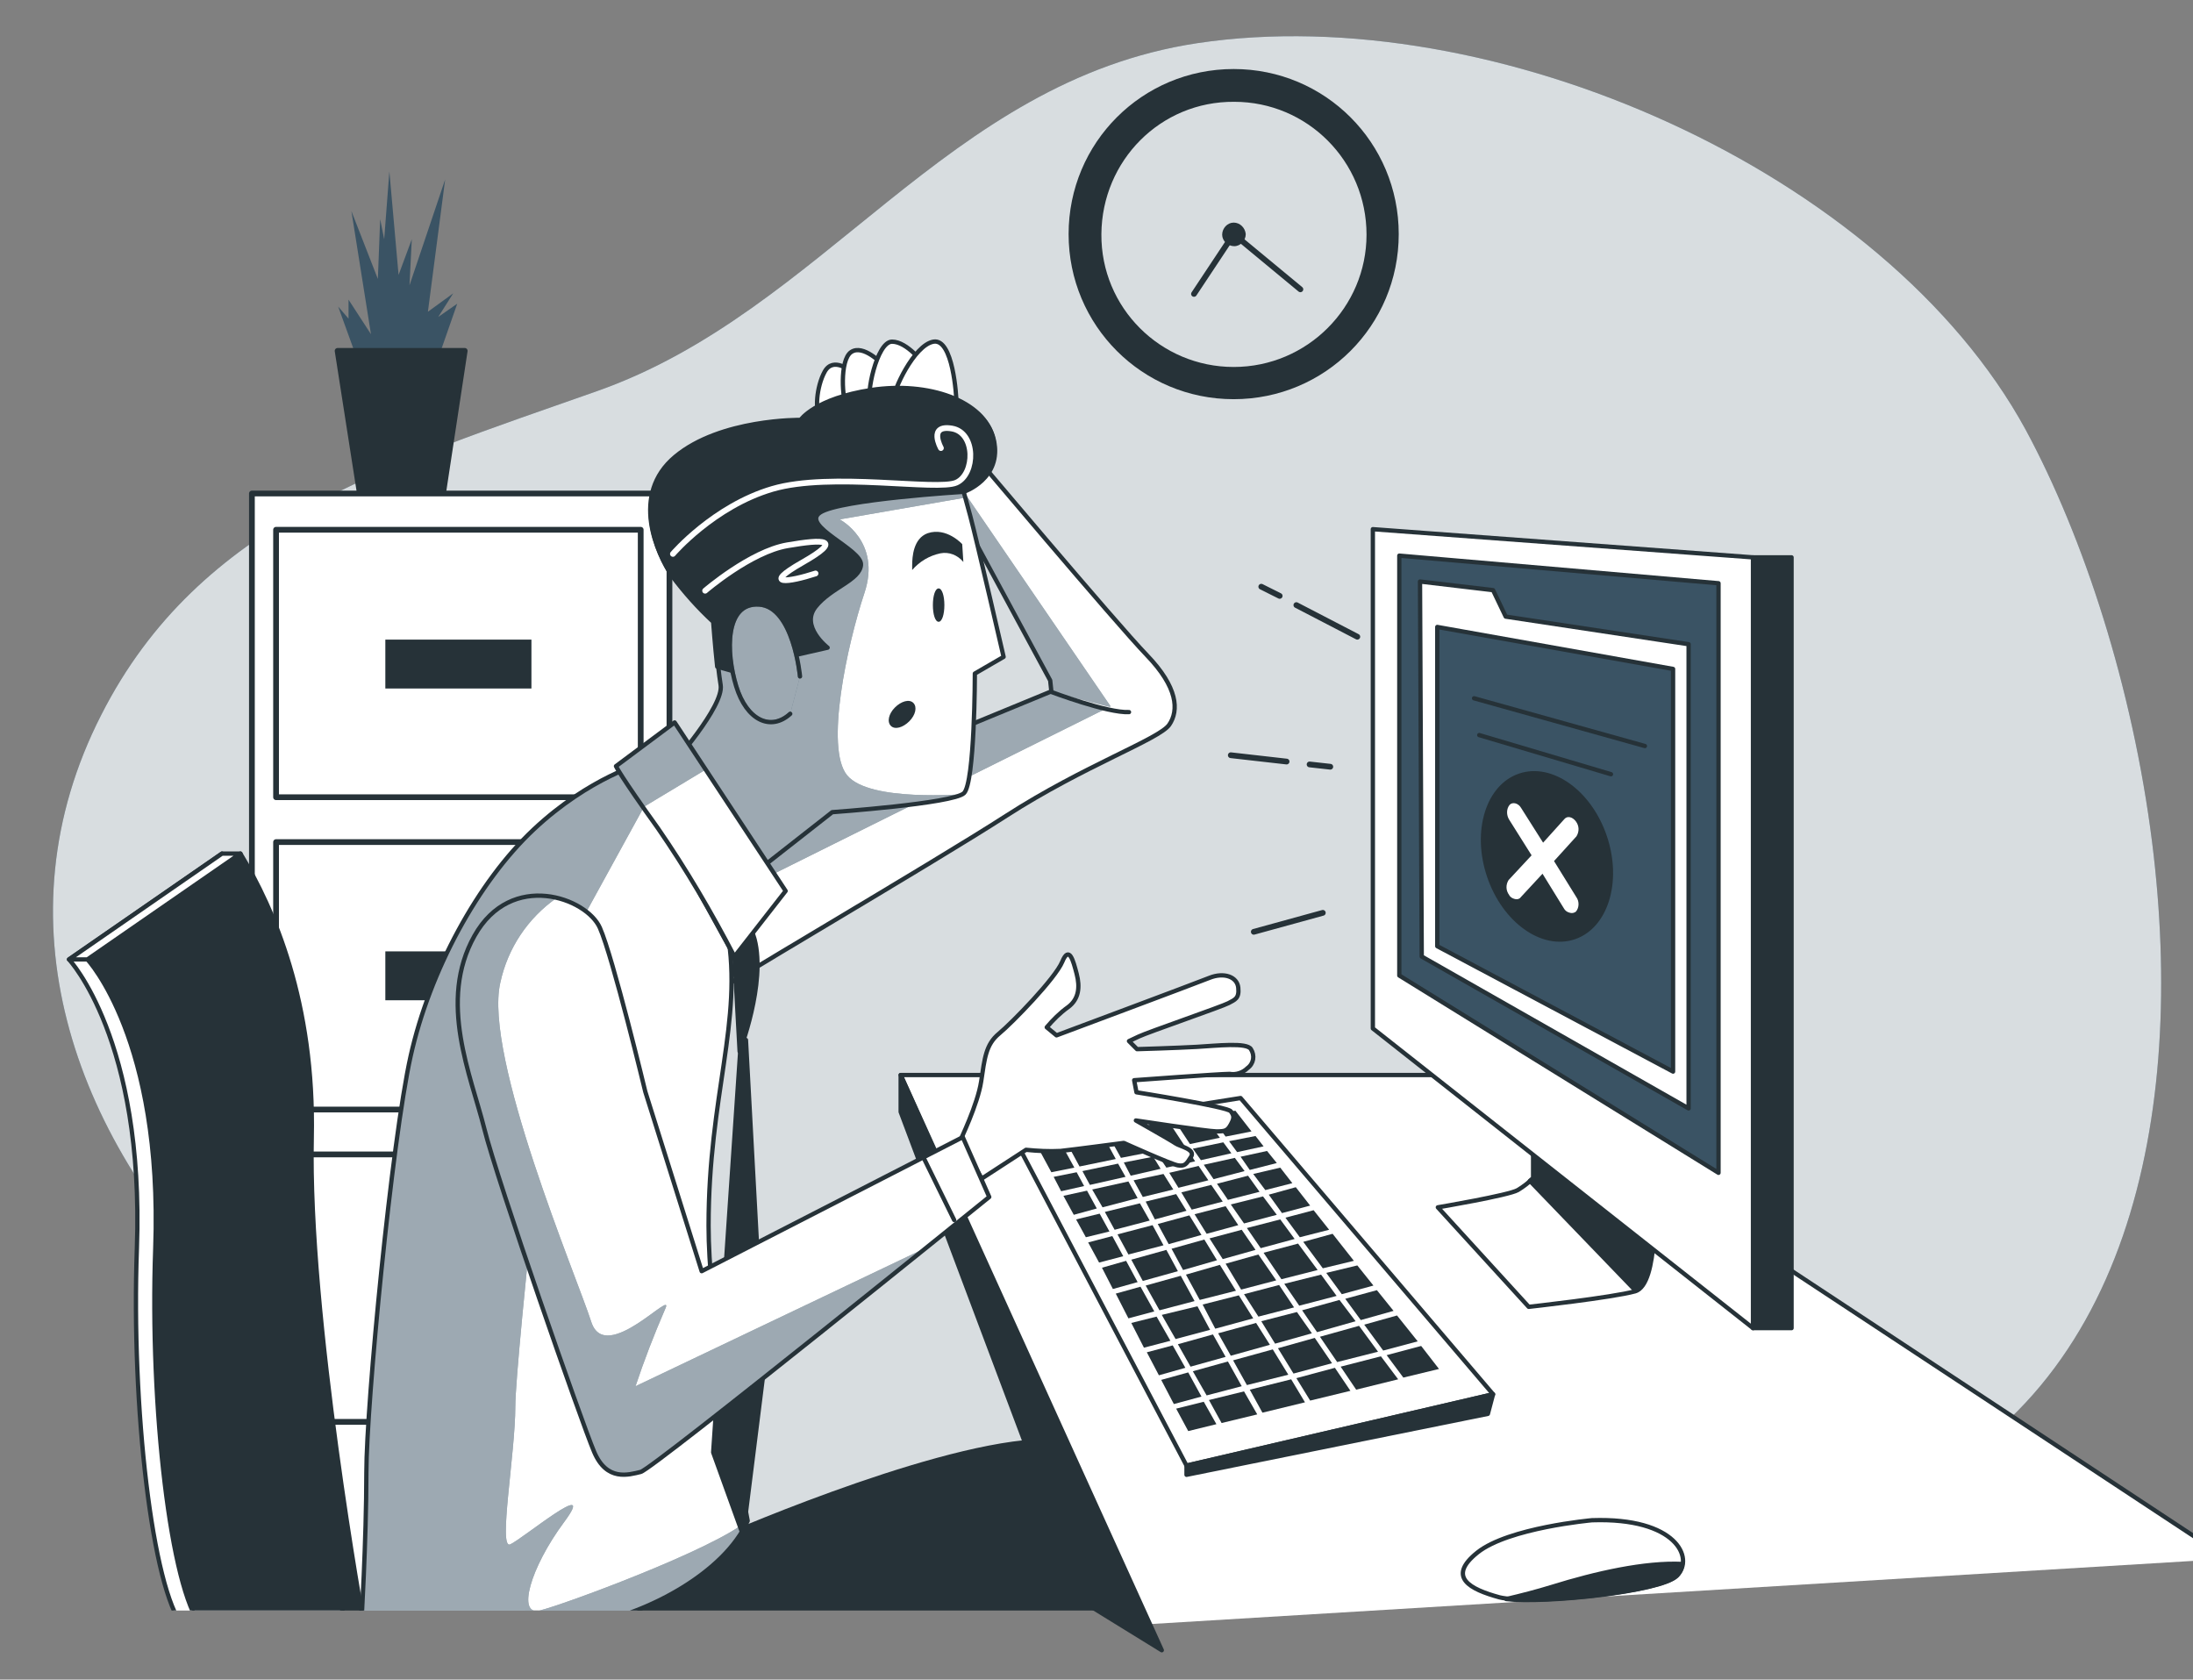 <?xml version="1.0" encoding="utf-8"?>
<!-- Generator: Adobe Illustrator 25.2.0, SVG Export Plug-In . SVG Version: 6.00 Build 0)  -->
<svg version="1.1" id="Layer_1" xmlns="http://www.w3.org/2000/svg" xmlns:xlink="http://www.w3.org/1999/xlink" x="0px" y="0px"
	 viewBox="0 0 381.3 292" style="enable-background:new 0 0 381.3 292;" xml:space="preserve">
<rect x="0" y="0" width="381.3" height="292" fill="#808080" stroke="none"/>
<style type="text/css">
	.st0{fill:#3A5364;}
	.st1{opacity:0.8;fill:#FFFFFF;enable-background:new    ;}
	.st2{fill:#FFFFFF;stroke:#263238;stroke-width:0.75;stroke-linecap:round;stroke-linejoin:round;}
	.st3{fill:#263238;stroke:#263238;stroke-width:0.75;stroke-linecap:round;stroke-linejoin:round;}
	.st4{fill:#263238;}
	.st5{fill:#3A5364;stroke:#263238;stroke-width:0.75;stroke-linecap:round;stroke-linejoin:round;}
	.st6{fill:#FFFFFF;}
	.st7{fill:none;stroke:#263238;stroke-width:0.75;stroke-linecap:round;stroke-linejoin:round;}
	.st8{fill:none;stroke:#263238;stroke-linecap:round;stroke-linejoin:round;}
	.st9{fill:#263238;stroke:#263238;stroke-linecap:round;stroke-linejoin:round;}
	.st10{fill:#FFFFFF;stroke:#263238;stroke-linecap:round;stroke-linejoin:round;}
	.st11{clip-path:url(#SVGID_2_);}
	.st12{clip-path:url(#SVGID_4_);}
	.st13{opacity:0.5;fill:#FFFFFF;enable-background:new    ;}
	.st14{clip-path:url(#SVGID_6_);}
	.st15{clip-path:url(#SVGID_8_);}
	.st16{fill:none;stroke:#FFFFFF;stroke-linecap:round;stroke-miterlimit:10;}
	.st17{clip-path:url(#SVGID_10_);}
	
		.st18{opacity:0.5;fill:#FFFFFF;stroke:#263238;stroke-width:0.75;stroke-linecap:round;stroke-linejoin:round;enable-background:new    ;}
	.st19{clip-path:url(#SVGID_12_);}
	.st20{clip-path:url(#SVGID_14_);}
</style>
<g id="freepik--background-simple--inject-4">
	<path class="st0" d="M374.2,146.5c-3.4-27-11.9-53.1-22-71.8c-24.5-44.9-92.6-74.9-144-67.2c-43.8,6.6-64.9,46.6-104.4,60.5
		c-36.3,12.8-69.1,22.6-86.2,56.3C-18.7,195.4,70,273.2,146.1,267.1c24-1.9,45.4-11.1,70.1-6.8c50,8.8,66.6,18.2,110.8,0.7
		C370.4,243.6,380.1,193.7,374.2,146.5z"/>
	<path class="st1" d="M374.2,146.5c-3.4-27-11.9-53.1-22-71.8c-24.5-44.9-92.6-74.9-144-67.2c-43.8,6.6-64.9,46.6-104.4,60.5
		c-36.3,12.8-69.1,22.6-86.2,56.3C-18.7,195.4,70,273.2,146.1,267.1c24-1.9,45.4-11.1,70.1-6.8c50,8.8,66.6,18.2,110.8,0.7
		C370.4,243.6,380.1,193.7,374.2,146.5z"/>
</g>
<g id="freepik--Device--inject-4">
	<polyline class="st2" points="199.2,282.4 156.6,186.9 259.9,186.9 387.4,271 	"/>
	<polygon class="st3" points="188.7,278.7 156.6,193.3 156.6,186.9 202,286.9 	"/>
	<polygon class="st2" points="215.7,190.9 259.6,242.4 206.3,254.8 176,197.2 	"/>
	<polygon class="st3" points="206.3,254.8 206.3,256.4 258.7,245.8 259.6,242.4 	"/>
	<polygon class="st4" points="214,209.4 216.3,212.7 222,211.2 219.6,208 	"/>
	<polygon class="st4" points="235.7,229.7 232.9,226 226.4,227.8 229,231.6 	"/>
	<polygon class="st4" points="209.3,202.5 211,205 216.4,203.6 214.7,201.3 	"/>
	<polygon class="st4" points="219.7,217.8 222.8,222.4 229.1,220.8 225.7,216.2 	"/>
	<polygon class="st4" points="236,220 230.6,221.3 233.3,225 238.8,223.5 	"/>
	<polygon class="st4" points="223.3,223.2 225.9,227 232.4,225.3 229.7,221.6 	"/>
	<polygon class="st4" points="203.3,203.9 204.9,206.5 210.1,205.2 208.4,202.7 	"/>
	<polygon class="st4" points="216.8,213.5 219.2,217 225.1,215.4 222.6,212 	"/>
	<polygon class="st4" points="211.6,205.8 213.5,208.6 219,207.2 217,204.4 	"/>
	<polygon class="st4" points="199.9,212.2 198.2,209.2 192.1,210.7 193.8,213.8 	"/>
	<polygon class="st4" points="191.1,219.5 195.3,218.4 193.4,214.9 189.2,216 	"/>
	<polygon class="st4" points="201.4,200.9 202.8,203 207.8,201.9 206.5,199.9 	"/>
	<polygon class="st4" points="197.8,208.3 196.2,205.4 189.9,206.8 191.7,209.9 	"/>
	<polygon class="st4" points="195.4,202.1 196.6,204.4 201.8,203.2 200.5,201.1 	"/>
	<polygon class="st4" points="186.7,211.2 190.7,210.1 189,207 184.9,207.9 	"/>
	<polygon class="st4" points="188.2,203.6 189.5,206 195.7,204.6 194.4,202.3 	"/>
	<polygon class="st4" points="207.7,211.1 209.8,214.5 215.3,213 213.1,209.7 	"/>
	<polygon class="st4" points="221.9,222.6 218.8,218.1 213.1,219.7 215.8,224.2 	"/>
	<polygon class="st4" points="197.1,205.2 198.7,208.1 204,206.8 202.3,204.1 	"/>
	<polygon class="st4" points="198.3,223.7 194,224.9 196.2,229.2 200.7,228 	"/>
	<polygon class="st4" points="210.3,215.3 212.6,218.9 218.3,217.3 215.9,213.8 	"/>
	<polygon class="st4" points="206.3,210.5 204.5,207.6 199.2,208.9 200.8,212 	"/>
	<polygon class="st4" points="216.3,241.9 210.2,243.4 212.4,247.4 218.6,245.9 	"/>
	<polygon class="st4" points="206.9,198.9 212.1,197.8 209.3,194 204.2,194.8 	"/>
	<polygon class="st4" points="194,201.5 191.5,196.9 185.1,198 187.7,202.8 	"/>
	<polygon class="st4" points="202.3,216.5 200.4,213 194.3,214.6 196.2,218.1 	"/>
	<polygon class="st4" points="217.9,229.2 215.4,225.2 209.1,226.8 211.3,231 	"/>
	<polygon class="st4" points="214.9,224.4 212.1,219.9 206.2,221.6 208.6,226 	"/>
	<polygon class="st4" points="225,227.3 222.4,223.4 216.3,225 218.8,228.9 	"/>
	<polygon class="st4" points="208.9,214.7 206.8,211.3 201.3,212.8 203.2,216.3 	"/>
	<polygon class="st4" points="205.4,207.3 207.2,210.3 212.6,208.9 210.6,206 	"/>
	<polygon class="st4" points="211.6,219.1 209.4,215.5 203.7,217.1 205.7,220.8 	"/>
	<polygon class="st4" points="228.1,231.8 225.5,228.1 219.3,229.7 221.7,233.6 	"/>
	<polygon class="st4" points="224,239 221.3,234.6 214.4,236.5 216.8,240.8 	"/>
	<polygon class="st4" points="203.5,233.1 201.1,228.9 196.7,230 198.9,234.3 	"/>
	<polygon class="st4" points="195.8,219.2 191.6,220.4 193.5,224.1 197.8,222.9 	"/>
	<polygon class="st4" points="215.9,241 213.5,236.7 207.4,238.4 209.8,242.6 	"/>
	<polygon class="st4" points="204.8,221 202.8,217.3 196.7,219 198.7,222.7 	"/>
	<polygon class="st4" points="207.4,199.7 208.8,201.7 214.1,200.5 212.7,198.6 	"/>
	<polygon class="st4" points="184.5,207.1 188.5,206.2 187.2,203.8 183.2,204.6 	"/>
	<polygon class="st4" points="200.9,200.1 205.9,199.1 203.2,195 198.3,195.8 	"/>
	<polygon class="st4" points="194.9,201.3 200,200.3 197.3,196 192.4,196.8 	"/>
	<polygon class="st4" points="192.9,214.1 191.2,211 187.1,212 188.8,215.1 	"/>
	<polygon class="st4" points="213.1,197.6 217.6,196.7 214.8,193.1 210.3,193.8 	"/>
	<polygon class="st4" points="186.8,203 184.1,198.1 180.1,198.8 182.8,203.8 	"/>
	<polygon class="st4" points="209.3,243.7 204.5,244.9 206.6,248.8 211.5,247.6 	"/>
	<polygon class="st4" points="232.1,237.8 225.4,239.6 227.8,243.5 234.8,241.8 	"/>
	<polygon class="st4" points="224.5,239.8 217.3,241.6 219.5,245.6 226.9,243.8 	"/>
	<polygon class="st4" points="240.1,235.8 233.1,237.6 235.8,241.6 243.1,239.8 	"/>
	<polygon class="st4" points="247.1,234 241.1,235.6 244,239.5 250.2,238 	"/>
	<polygon class="st4" points="206.6,238.6 201.9,239.9 204.1,244.1 208.9,242.8 	"/>
	<polygon class="st4" points="220.8,233.8 218.4,230 211.8,231.8 214,235.7 	"/>
	<polygon class="st4" points="231.6,237 228.6,232.6 222.2,234.4 224.9,238.8 	"/>
	<polygon class="st4" points="213.1,235.9 210.9,232 204.8,233.7 207,237.6 	"/>
	<polygon class="st4" points="201.5,239.1 206.1,237.8 203.9,233.9 199.4,235.1 	"/>
	<polygon class="st4" points="207.7,226.2 205.3,221.8 199.2,223.5 201.6,227.8 	"/>
	<polygon class="st4" points="239.6,235 236.3,230.5 229.5,232.4 232.5,236.8 	"/>
	<polygon class="st4" points="210.4,231.2 208.2,227.1 202,228.6 204.4,232.8 	"/>
	<polygon class="st4" points="226.6,215.9 230,220.5 235.4,219.2 231.7,214.5 	"/>
	<polygon class="st4" points="220,206.9 224.7,205.7 222.6,203 217.9,204.1 	"/>
	<polygon class="st4" points="215.7,201.1 217.3,203.4 222,202.2 220.3,200.1 	"/>
	<polygon class="st4" points="246.5,233.2 242.9,228.7 237.2,230.3 240.5,234.8 	"/>
	<polygon class="st4" points="220.6,207.7 222.9,210.9 227.8,209.6 225.3,206.4 	"/>
	<polygon class="st4" points="233.9,225.8 236.6,229.5 242.3,227.9 239.4,224.3 	"/>
	<polygon class="st4" points="215.1,200.3 219.7,199.3 218.3,197.5 213.7,198.4 	"/>
	<polygon class="st4" points="226,215.1 231.1,213.8 228.4,210.4 223.5,211.7 	"/>
	<path class="st2" d="M266.6,196.6v8.2c-0.8,0.8-1.7,1.5-2.7,2.1c-1.5,0.9-13.9,3-13.9,3l15.8,17.3c0,0,14.5-1.6,18.5-2.7
		c4.2-1.2,3.3-16.7,3.3-16.7L266.6,196.6z"/>
	<path class="st3" d="M266.6,196.6v8.2c0,0-0.2,0.2-0.6,0.5l18.4,19.1c3.9-1.8,3.1-16.6,3.1-16.6L266.6,196.6z"/>
	<polygon class="st2" points="238.7,92 238.7,178.8 304.8,230.9 304.8,96.9 	"/>
	<polygon class="st5" points="243.3,96.6 243.3,169.6 298.8,203.9 298.8,101.4 	"/>
	<rect x="304.8" y="96.9" class="st3" width="6.7" height="134"/>
	<polygon class="st2" points="246.9,101.1 247.2,166.3 293.6,192.7 293.6,112 261.8,107.2 259.6,102.6 	"/>
	<polygon class="st5" points="249.9,109 249.9,164.5 290.9,186.3 290.9,116.3 	"/>
	<ellipse transform="matrix(0.948 -0.318 0.318 0.948 -33.358 93.372)" class="st4" cx="269" cy="148.8" rx="11" ry="15.2"/>
	<path class="st6" d="M270.2,149.7l3.9-4.3c0.5-0.8,0.5-1.8-0.1-2.6c-0.6-0.8-1.5-1-2-0.4l-3.7,4.1l-3.8-6c-0.5-0.9-1.5-1.1-2-0.6
		c-0.6,0.7-0.6,1.8-0.1,2.6l3.9,6.2l-4,4.3c-0.5,0.8-0.5,1.8,0.1,2.6c0.2,0.4,0.6,0.6,1,0.7c0.4,0.1,0.8,0,1-0.3l3.8-4.1l3.7,6
		c0.2,0.4,0.6,0.7,1.1,0.8c0.4,0.1,0.7,0,1-0.2c0.6-0.7,0.6-1.8,0.1-2.5L270.2,149.7z"/>
	<line class="st7" x1="257.2" y1="127.8" x2="280.1" y2="134.6"/>
	<line class="st7" x1="256.3" y1="121.4" x2="286" y2="129.7"/>
	<path class="st2" d="M276.8,264.3c0,0-14.5,1.3-19.9,5.6c-5.4,4.3-1.3,6.4,3.8,7.8c5.1,1.3,27.9-0.8,30.9-3.8
		S291.5,263.8,276.8,264.3z"/>
	<path class="st3" d="M291.5,274c0.6-0.6,0.9-1.3,1-2.1c-6.5-0.3-15,1.6-22.7,4c-2.6,0.8-5.3,1.5-7.9,2.1
		C268.6,278.8,288.8,276.7,291.5,274z"/>
	<line class="st8" x1="225.4" y1="105.2" x2="236" y2="110.7"/>
	<line class="st8" x1="219.3" y1="102" x2="222.5" y2="103.6"/>
	<line class="st8" x1="227.7" y1="132.9" x2="231.3" y2="133.3"/>
	<line class="st8" x1="214" y1="131.3" x2="223.7" y2="132.4"/>
	<line class="st8" x1="230" y1="158.7" x2="218" y2="162"/>
</g>
<g id="freepik--Clock--inject-4">
	<path class="st4" d="M214.5,12c-15.9,0-28.7,12.8-28.7,28.7c0,15.9,12.8,28.7,28.7,28.7c15.9,0,28.7-12.8,28.7-28.7
		S230.4,12,214.5,12L214.5,12z M214.5,63.8c-12.7,0-23.1-10.3-23-23.1s10.3-23.1,23.1-23c12.7,0,23,10.3,23,23.1
		C237.6,53.4,227.3,63.8,214.5,63.8C214.6,63.8,214.5,63.8,214.5,63.8L214.5,63.8z"/>
	<path class="st4" d="M216.6,40.7c0,1.1-0.9,2.1-2,2.1c-1.1,0-2.1-0.9-2.1-2c0-1.1,0.9-2.1,2-2.1c0,0,0,0,0,0
		C215.6,38.7,216.5,39.6,216.6,40.7z"/>
	<polyline class="st8" points="207.6,51.1 214.5,40.7 226.1,50.3 	"/>
</g>
<g id="freepik--file-cabinet--inject-4">
	<polyline class="st0" points="62.2,62.7 58.8,53.3 60.6,55.4 60.6,52.1 64.5,58.1 61.1,36.7 65.7,48.5 66.1,38.1 66.8,41.6 
		67.7,29.8 69.3,47.8 71.6,41.6 71.2,49.6 77.4,31.2 74.4,54.2 78.8,51 76.2,55.1 79.5,52.8 75.8,63.4 62.4,63.6 	"/>
	<polygon class="st9" points="77,86 62.6,86 58.7,61 80.8,61 	"/>
	<rect x="43.8" y="85.8" class="st10" width="72.6" height="193.1"/>
	<rect x="48" y="92.1" class="st8" width="63.4" height="46.5"/>
	<rect x="67" y="111.2" class="st4" width="25.4" height="8.5"/>
	<rect x="48" y="146.4" class="st8" width="63.4" height="46.5"/>
	<rect x="67" y="165.4" class="st4" width="25.4" height="8.5"/>
	<rect x="48" y="200.7" class="st8" width="63.4" height="46.5"/>
	<rect x="67" y="219.7" class="st4" width="25.4" height="8.5"/>
</g>
<g id="freepik--Character--inject-4">
	<g>
		<defs>
			<rect id="SVGID_1_" y="52" width="230" height="228"/>
		</defs>
		<clipPath id="SVGID_2_">
			<use xlink:href="#SVGID_1_"  style="overflow:visible;"/>
		</clipPath>
		<g class="st11">
			<path class="st3" d="M124.1,267.9c0,0,36.4-16.1,55.9-17.3l14.3,31.5H86.6L124.1,267.9z"/>
			<path class="st6" d="M168.4,77.9c0,0,25.6,30.4,31,36c5.4,5.6,5.6,9.6,3.9,12.1s-14.8,7.1-28.3,15.8s-51.8,31-52.2,31.8
				s-4.1-27-4.1-27l64.1-26.4l-0.2-1.9l-20.8-38.5L168.4,77.9z"/>
			<g>
				<defs>
					<path id="SVGID_3_" d="M168.4,77.9c0,0,25.6,30.4,31,36c5.4,5.6,5.6,9.6,3.9,12.1s-14.8,7.1-28.3,15.8s-51.8,31-52.2,31.8
						s-4.1-27-4.1-27l64.1-26.4l-0.2-1.9l-20.8-38.5L168.4,77.9z"/>
				</defs>
				<clipPath id="SVGID_4_">
					<use xlink:href="#SVGID_3_"  style="overflow:visible;"/>
				</clipPath>
				<g class="st12">
					<path class="st0" d="M193.1,122.8l-29.7-43.4l-1.4,0.4l20.8,38.5l0.2,1.9l-64.1,26.4c0,0,0.1,0.5,0.2,1.3l4.2,9.6L193.1,122.8z
						"/>
					<path class="st13" d="M193.1,122.8l-29.7-43.4l-1.4,0.4l20.8,38.5l0.2,1.9l-64.1,26.4c0,0,0.1,0.5,0.2,1.3l4.2,9.6L193.1,122.8
						z"/>
				</g>
			</g>
			<path class="st7" d="M168.4,77.9c0,0,25.6,30.4,31,36c5.4,5.6,5.6,9.6,3.9,12.1s-14.8,7.1-28.3,15.8s-51.8,31-52.2,31.8
				s-4.1-27-4.1-27l64.1-26.4l-0.2-1.9l-20.8-38.5L168.4,77.9z"/>
			<path class="st2" d="M148,64.6c0,0-3.1-2.7-4.6,0s-1.7,7.1-0.8,7.5s4.8-0.2,5.4-1.4S148,64.6,148,64.6z"/>
			<path class="st2" d="M153.4,63.3c0,0-3.3-3.5-5.4-2.1s-1.5,8.7-0.8,9.2s5.4-1,6-1.9S153.4,63.3,153.4,63.3z"/>
			<path class="st2" d="M160.7,63.4c0,0-2.9-4-5.6-4s-4.6,9.6-3.7,10.4s7.3-0.2,7.7-0.8C159.8,67.2,160.3,65.4,160.7,63.4z"/>
			<path class="st2" d="M166.3,70c0-1.1-0.6-11.2-4-10.6s-7.1,8.7-6.9,10S166.3,70,166.3,70z"/>
			<path class="st2" d="M182.8,120.3c0,0,9.8,3.7,13.5,3.5"/>
			<path class="st6" d="M102.1,282.4c10.5-1.8,23.9-9,27.9-18c-3-15.7-6.8-37.8-6.8-51.3c0-22.7,6-35.6,3.3-51s-8.5-25.4-14.6-29.5
				c0,0-9.4,2.5-19.1,11.6s-18.1,24.6-21.4,39.4s-7.7,60.5-7.7,72.4s-0.9,26.8-0.9,26.8c11.5,0,23.1,0,34.6,0
				C98.9,282.8,100.5,282.7,102.1,282.4z"/>
			<g>
				<defs>
					<path id="SVGID_5_" d="M102.1,282.4c10.5-1.8,23.9-9,27.9-18c-3-15.7-6.8-37.8-6.8-51.3c0-22.7,6-35.6,3.3-51
						s-8.5-25.4-14.6-29.5c0,0-9.4,2.5-19.1,11.6s-18.1,24.6-21.4,39.4s-7.7,60.5-7.7,72.4s-0.9,26.8-0.9,26.8c11.5,0,23.1,0,34.6,0
						C98.9,282.8,100.5,282.7,102.1,282.4z"/>
				</defs>
				<clipPath id="SVGID_6_">
					<use xlink:href="#SVGID_5_"  style="overflow:visible;"/>
				</clipPath>
				<g class="st14">
					<path class="st0" d="M129.9,264.4c-5.9,5-32.2,14.7-36.1,15.6s-1.7-7.3,4.3-15.4s-7.3,3-9.4,3.9s0.9-15.8,0.9-24
						s7.7-77.5,7.7-77.5l14.6-26.6l5-3c-1.4-1.9-3.1-3.5-5-4.8c0,0-9.4,2.5-19.1,11.6s-18.1,24.7-21.4,39.5s-7.7,60.5-7.7,72.4
						s-0.9,26.8-0.9,26.8c11.5,0,23.1,0,34.6,0c1.6,0,3.2-0.1,4.7-0.4C112.6,280.6,125.9,273.4,129.9,264.4z"/>
					<path class="st13" d="M129.9,264.4c-5.9,5-32.2,14.7-36.1,15.6s-1.7-7.3,4.3-15.4s-7.3,3-9.4,3.9s0.9-15.8,0.9-24
						s7.7-77.5,7.7-77.5l14.6-26.6l5-3c-1.4-1.9-3.1-3.5-5-4.8c0,0-9.4,2.5-19.1,11.6s-18.1,24.7-21.4,39.5s-7.7,60.5-7.7,72.4
						s-0.9,26.8-0.9,26.8c11.5,0,23.1,0,34.6,0c1.6,0,3.2-0.1,4.7-0.4C112.6,280.6,125.9,273.4,129.9,264.4z"/>
				</g>
			</g>
			<path class="st7" d="M102.1,282.4c10.5-1.8,23.9-9,27.9-18c-3-15.7-6.8-37.8-6.8-51.3c0-22.7,6-35.6,3.3-51s-8.5-25.4-14.6-29.5
				c0,0-9.4,2.5-19.1,11.6s-18.1,24.6-21.4,39.4s-7.7,60.5-7.7,72.4s-0.9,26.8-0.9,26.8c11.5,0,23.1,0,34.6,0
				C98.9,282.8,100.5,282.7,102.1,282.4z"/>
			<path class="st3" d="M111.2,136.2l16.5,30.1l0.9,16.5c0,0,4.6-11.8,2.6-19.5S111.2,136.2,111.2,136.2z"/>
			<polygon class="st3" points="128.7,182.8 124,252.5 129.2,266.9 132.8,238.2 129.7,180.8 			"/>
			<path class="st6" d="M124.1,107.9c0,0,0.6,7.5,1.2,11.2s-8.5,13.9-8.5,13.9l13.1,19.8l14.8-11.6c0,0,21-1.5,22.9-3.3
				s1.9-20.8,1.9-20.8l5-2.9c0,0-4.6-20-5.8-24.5l-1.2-4.4c0,0,6.7-2.3,5.2-9s-11.4-10-21.2-8.5s-12.3,5.2-12.3,5.2
				s-13.9-0.2-21.8,6.4s-3.1,16.9-0.6,20.6C119.1,102.9,121.5,105.6,124.1,107.9z"/>
			<g>
				<defs>
					<path id="SVGID_7_" d="M124.1,107.9c0,0,0.6,7.5,1.2,11.2s-8.5,13.9-8.5,13.9l13.1,19.8l14.8-11.6c0,0,21-1.5,22.9-3.3
						s1.9-20.8,1.9-20.8l5-2.9c0,0-4.6-20-5.8-24.5l-1.2-4.4c0,0,6.7-2.3,5.2-9s-11.4-10-21.2-8.5s-12.3,5.2-12.3,5.2
						s-13.9-0.2-21.8,6.4s-3.1,16.9-0.6,20.6C119.1,102.9,121.5,105.6,124.1,107.9z"/>
				</defs>
				<clipPath id="SVGID_8_">
					<use xlink:href="#SVGID_7_"  style="overflow:visible;"/>
				</clipPath>
				<g class="st15">
					<path class="st0" d="M147.3,134.8c-3.9-4.7,0-22.7,3-31.7s-4.3-12.8-4.3-12.8l21.9-3.8l-0.3-1.1c1.5-0.6,2.8-1.5,3.8-2.7
						l1.2-6.9c-2-6.3-11.5-9.4-21-7.9c-9.8,1.5-12.3,5.2-12.3,5.2s-13.9-0.2-21.8,6.4s-3.1,16.9-0.6,20.6c2.1,2.8,4.5,5.5,7.1,7.9
						c0,0,0.6,7.5,1.2,11.2s-8.4,13.9-8.4,13.9l13.1,19.8l14.8-11.6c0,0,16-1.2,21.4-2.6l1.6-0.6C167.6,138,151.2,139.5,147.3,134.8
						z"/>
					<path class="st13" d="M147.3,134.8c-3.9-4.7,0-22.7,3-31.7s-4.3-12.8-4.3-12.8l21.9-3.8l-0.3-1.1c1.5-0.6,2.8-1.5,3.8-2.7
						l1.2-6.9c-2-6.3-11.5-9.4-21-7.9c-9.8,1.5-12.3,5.2-12.3,5.2s-13.9-0.2-21.8,6.4s-3.1,16.9-0.6,20.6c2.1,2.8,4.5,5.5,7.1,7.9
						c0,0,0.6,7.5,1.2,11.2s-8.4,13.9-8.4,13.9l13.1,19.8l14.8-11.6c0,0,16-1.2,21.4-2.6l1.6-0.6C167.6,138,151.2,139.5,147.3,134.8
						z"/>
					<path class="st4" d="M158.6,99.1c0,0,0-0.3,0-0.8c0-1.5,0.2-4.7,2.7-5.6c3.3-1.1,6,1.9,6,1.9l0.2,3.1c-1-1.2-2.5-1.8-4-1.5
						C161.6,96.6,159.9,97.6,158.6,99.1z"/>
					<path class="st4" d="M164.2,105.2c0,1.6-0.4,2.9-1,2.9s-1-1.3-1-2.9s0.4-2.9,1-2.9S164.2,103.6,164.2,105.2z"/>
					<path class="st4" d="M158.1,125.4c-1.1,1.1-2.5,1.5-3.2,0.8s-0.4-2.1,0.7-3.2s2.5-1.5,3.2-0.8S159.2,124.3,158.1,125.4z"/>
				</g>
			</g>
			<path class="st7" d="M124.1,107.9c0,0,0.6,7.5,1.2,11.2s-8.5,13.9-8.5,13.9l13.1,19.8l14.8-11.6c0,0,21-1.5,22.9-3.3
				s1.9-20.8,1.9-20.8l5-2.9c0,0-4.6-20-5.8-24.5l-1.2-4.4c0,0,6.7-2.3,5.2-9s-11.4-10-21.2-8.5s-12.3,5.2-12.3,5.2
				s-13.9-0.2-21.8,6.4s-3.1,16.9-0.6,20.6C119.1,102.9,121.5,105.6,124.1,107.9z"/>
			<path class="st3" d="M142.6,89.1c3.5-2.3,25-3.6,25-3.6s6.7-2.3,5.2-9s-11.4-10-21.2-8.5s-12.3,5.2-12.3,5.2s-13.9-0.2-21.8,6.4
				s-3.1,16.9-0.6,20.6c2.1,2.8,4.5,5.5,7.1,7.9c0,0,0.3,4.1,0.7,7.8l6,1.7l6.6-3.5l6.6-1.5c0,0-4.8-3.7-2.1-7.1s7.7-4.6,7.9-7.3
				S139.1,91.4,142.6,89.1z"/>
			<path class="st16" d="M163.6,77.9c0,0-2.3-4.1,1.9-3.4s4.1,7.9,0.8,9.4s-21.8-1.9-32,1.1s-17.3,11.3-17.3,11.3"/>
			<path class="st16" d="M122.6,102.7c0,0,7.9-6.8,14.3-7.9s9.8-1.1,2.6,3s-2.3,3.4,2.3,1.9"/>
			<path class="st0" d="M139.1,117.6c0,0-1.1-12.1-7.1-12.5s-5.8,8.3-4,14.2s6,7.9,9.4,4.8"/>
			<g>
				<defs>
					<path id="SVGID_9_" d="M139.1,117.6c0,0-1.1-12.1-7.1-12.5s-5.8,8.3-4,14.2s6,7.9,9.4,4.8"/>
				</defs>
				<clipPath id="SVGID_10_">
					<use xlink:href="#SVGID_9_"  style="overflow:visible;"/>
				</clipPath>
				<g class="st17">
					<path class="st18" d="M139.1,117.6c0,0-1.1-12.1-7.1-12.5s-5.8,8.3-4,14.2s6,7.9,9.4,4.8"/>
				</g>
			</g>
			<path class="st7" d="M139.1,117.6c0,0-1.1-12.1-7.1-12.5s-5.8,8.3-4,14.2s6,7.9,9.4,4.8"/>
			<path class="st6" d="M117.3,125.6l19.3,29.3l-8.9,11.4c-4-7.7-8.4-15.2-13.3-22.3c-6.6-9.2-7.3-10.8-7.3-10.8L117.3,125.6z"/>
			<g>
				<defs>
					<path id="SVGID_11_" d="M117.3,125.6l19.3,29.3l-8.9,11.4c-4-7.7-8.4-15.2-13.3-22.3c-6.6-9.2-7.3-10.8-7.3-10.8L117.3,125.6z"
						/>
				</defs>
				<clipPath id="SVGID_12_">
					<use xlink:href="#SVGID_11_"  style="overflow:visible;"/>
				</clipPath>
				<g class="st19">
					<path class="st0" d="M117.3,125.6l-10.2,7.5c0,0,0.6,1.1,4.8,7.2l10.8-6.5L117.3,125.6z"/>
					<path class="st13" d="M117.3,125.6l-10.2,7.5c0,0,0.6,1.1,4.8,7.2l10.8-6.5L117.3,125.6z"/>
				</g>
			</g>
			<path class="st7" d="M117.3,125.6l19.3,29.3l-8.9,11.4c-4-7.7-8.4-15.2-13.3-22.3c-6.6-9.2-7.3-10.8-7.3-10.8L117.3,125.6z"/>
			<path class="st2" d="M166.9,198.4c0,0,3.1-6.4,3.7-10.4s0.8-6.4,3.1-8.3s9.8-9.6,11-12.5s1.9-0.2,2.5,2.1s0.4,4.4-1.5,5.8
				c-1.4,1-2.6,2.2-3.7,3.5l1.7,1.4c0,0,24.1-9,26.6-10s4.8-0.2,5,1.7s-0.6,2.1-1.7,2.7s-13.9,5-15.6,5.8l-1.7,0.8l1.4,1.4
				c0,0,6.9-0.2,10.4-0.4s8.7-0.8,9.4,0.4c0.7,1.1,0.5,2.5-0.6,3.3c-0.8,0.8-2,1.2-3.1,1c-1.7,0-16.6,1.1-16.6,1.1l0.4,2.1
				c0,0,15.8,2.5,16.4,3.3s0.6,1.2,0,2.3s-1,1.2-2.5,1.2s-14-1.9-14-1.9s6.2,3.5,6.9,4s3.5,1,2.7,2.3s-1.1,1.7-2.3,1.5
				s-9.4-3.9-9.4-3.9s-8.3,1.1-11,1.4c-2,0.1-4,0-6-0.2l-7.7,5L166.9,198.4z"/>
			<path class="st6" d="M112.2,189.8c0,0-5.6-23.3-7.9-28.5s-15.4-10-21.8,1.4s-0.6,24.3,1.7,33.5s16.9,51,19.1,56.2s6,4,8.1,3.5
				s60.6-47.8,60.6-47.8l-4.6-10.4L122,221L112.2,189.8z"/>
			<g>
				<defs>
					<path id="SVGID_13_" d="M112.2,189.8c0,0-5.6-23.3-7.9-28.5s-15.4-10-21.8,1.4s-0.6,24.3,1.7,33.5s16.9,51,19.1,56.2
						s6,4,8.1,3.5s60.6-47.8,60.6-47.8l-4.6-10.4L122,221L112.2,189.8z"/>
				</defs>
				<clipPath id="SVGID_14_">
					<use xlink:href="#SVGID_13_"  style="overflow:visible;"/>
				</clipPath>
				<g class="st20">
					<path class="st0" d="M110.5,241c1.5-4.5,3.2-8.9,5.1-13.3c2.1-4.3-10.3,9.9-12.8,2.1S84,183.6,87,170.8
						c1.3-6,4.8-11.2,9.8-14.7c-4.8-1.1-10.6,0.1-14.2,6.6c-6.4,11.4-0.6,24.3,1.7,33.5s16.9,51,19.1,56.2s6,4,8.1,3.5
						c1.5-0.4,33-25.5,50-39.2L110.5,241z"/>
					<path class="st13" d="M110.5,241c1.5-4.5,3.2-8.9,5.1-13.3c2.1-4.3-10.3,9.9-12.8,2.1S84,183.6,87,170.8
						c1.3-6,4.8-11.2,9.8-14.7c-4.8-1.1-10.6,0.1-14.2,6.6c-6.4,11.4-0.6,24.3,1.7,33.5s16.9,51,19.1,56.2s6,4,8.1,3.5
						c1.5-0.4,33-25.5,50-39.2L110.5,241z"/>
				</g>
			</g>
			<path class="st7" d="M112.2,189.8c0,0-5.6-23.3-7.9-28.5s-15.4-10-21.8,1.4s-0.6,24.3,1.7,33.5s16.9,51,19.1,56.2s6,4,8.1,3.5
				s60.6-47.8,60.6-47.8l-4.6-10.4L122,221L112.2,189.8z"/>
			<line class="st7" x1="160.7" y1="201.5" x2="165.9" y2="212.1"/>
			<path class="st2" d="M38.6,148.4L12,166.8c0,0,13.1,13.9,11.8,50.2c-1,27.8,2.7,59.3,8,65.7H60c0,0-9.8-54-9.1-84.9
				C51.5,174.3,44.4,158,38.6,148.4z"/>
			<path class="st3" d="M41.8,148.4l-26.6,18.4c0,0,13.1,13.9,11.8,50.2c-1,27.8,2.7,59.3,8,65.7h28.3c0,0-9.8-54-9.1-84.9
				C54.7,174.3,47.6,158,41.8,148.4z"/>
			<polygon class="st2" points="38.6,148.4 41.8,148.4 15.2,166.8 12,166.8 			"/>
		</g>
	</g>
</g>
</svg>
